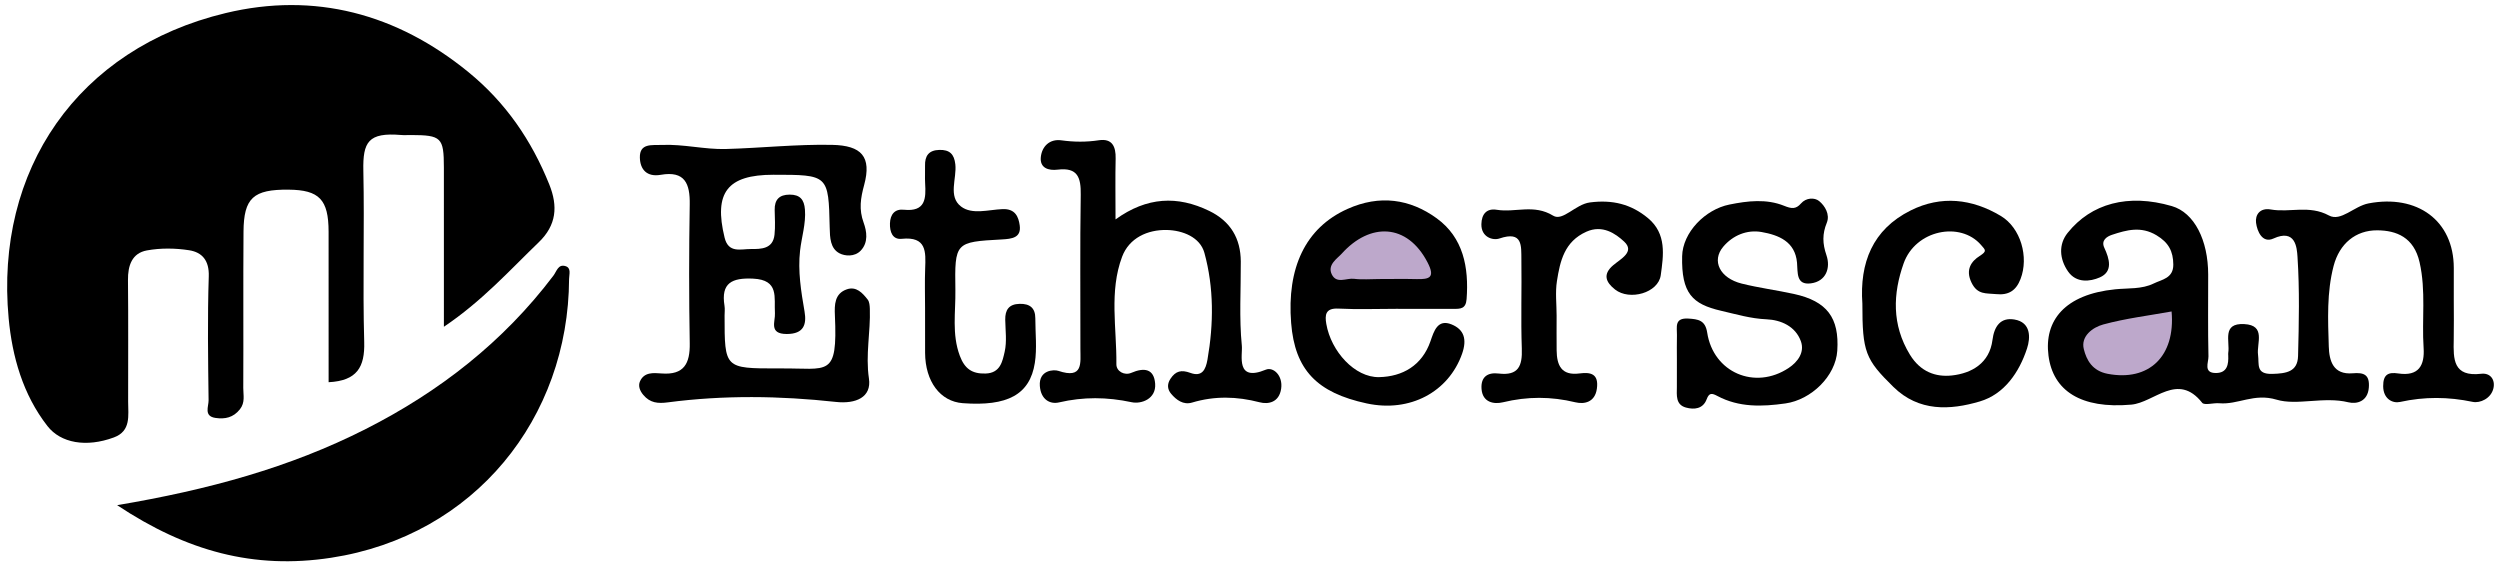 <svg width="242" height="55" viewBox="0 0 242 55" fill="none" xmlns="http://www.w3.org/2000/svg">
<path d="M42.969 31.631C42.969 26.227 42.973 21.224 42.968 16.222C42.965 13.309 42.728 13.081 39.781 13.071C39.458 13.07 39.133 13.094 38.812 13.067C35.651 12.804 35.112 13.738 35.172 16.531C35.289 22.054 35.099 27.585 35.256 33.106C35.325 35.541 34.554 36.859 31.81 36.998C31.81 32.135 31.815 27.28 31.808 22.426C31.804 19.32 30.905 18.385 27.935 18.359C24.528 18.328 23.596 19.154 23.572 22.423C23.534 27.467 23.573 32.513 23.549 37.558C23.545 38.244 23.751 38.954 23.222 39.621C22.581 40.428 21.78 40.591 20.861 40.456C19.703 40.287 20.198 39.345 20.191 38.757C20.142 34.754 20.079 30.747 20.209 26.747C20.259 25.22 19.574 24.423 18.308 24.224C16.973 24.015 15.542 23.999 14.217 24.241C12.774 24.506 12.373 25.706 12.388 27.109C12.429 31.032 12.399 34.956 12.404 38.88C12.406 40.221 12.701 41.721 11.025 42.343C8.346 43.336 5.877 42.888 4.597 41.247C2.206 38.183 1.182 34.497 0.839 30.831C-0.505 16.459 7.489 4.715 21.847 1.264C30.444 -0.802 38.406 1.32 45.335 6.973C48.955 9.926 51.454 13.586 53.171 17.858C54.022 19.973 53.869 21.797 52.153 23.449C49.312 26.187 46.669 29.142 42.969 31.631Z" fill="black"/>
<path d="M11.338 48.901C20.182 47.409 28.056 45.256 35.403 41.53C42.544 37.909 48.726 33.09 53.565 26.689C53.894 26.253 54.024 25.555 54.727 25.757C55.328 25.929 55.089 26.573 55.087 27.005C55.026 40.444 45.967 51.862 32.047 53.992C24.58 55.135 18.067 53.368 11.338 48.901Z" fill="black"/>
<path d="M237.526 29.066C237.526 30.347 237.548 31.628 237.521 32.909C237.481 34.752 237.447 36.506 240.187 36.18C241.045 36.078 241.555 36.734 241.365 37.581C241.14 38.58 240.064 39.049 239.36 38.902C236.984 38.403 234.694 38.389 232.319 38.91C231.611 39.065 230.7 38.624 230.691 37.388C230.683 36.212 231.22 36.011 232.15 36.15C234.141 36.45 234.717 35.36 234.605 33.677C234.421 30.921 234.848 28.174 234.215 25.386C233.665 22.964 231.975 22.307 230.124 22.295C228.027 22.281 226.457 23.584 225.893 25.745C225.223 28.31 225.346 30.936 225.426 33.542C225.468 34.924 225.843 36.293 227.744 36.134C228.805 36.045 229.402 36.242 229.303 37.518C229.197 38.877 228.119 39.137 227.324 38.942C224.95 38.358 222.346 39.281 220.376 38.689C218.18 38.029 216.65 39.195 214.819 39.035C214.258 38.986 213.385 39.26 213.169 38.988C210.797 35.987 208.534 38.972 206.306 39.169C201.434 39.6 198.733 37.83 198.294 34.43C197.854 31.02 199.881 28.493 204.756 28.004C206.017 27.878 207.326 28.009 208.48 27.441C209.266 27.055 210.384 26.944 210.376 25.612C210.367 24.321 209.916 23.476 208.753 22.777C207.253 21.875 205.864 22.259 204.44 22.73C203.926 22.9 203.369 23.277 203.695 23.979C204.2 25.065 204.554 26.287 203.258 26.854C202.323 27.262 200.986 27.427 200.187 26.277C199.347 25.067 199.259 23.653 200.146 22.545C202.429 19.694 205.997 18.717 210.232 19.949C212.42 20.586 213.75 23.259 213.752 26.579C213.754 29.221 213.719 31.863 213.779 34.504C213.792 35.078 213.252 36.124 214.52 36.107C215.612 36.093 215.731 35.255 215.694 34.392C215.69 34.312 215.683 34.23 215.695 34.152C215.87 33.03 215.053 31.258 217.243 31.372C219.377 31.482 218.428 33.243 218.578 34.342C218.703 35.262 218.337 36.237 219.957 36.193C221.309 36.156 222.412 35.993 222.452 34.463C222.536 31.263 222.606 28.051 222.398 24.862C222.341 23.982 222.211 22.112 220.065 23.091C218.989 23.581 218.489 22.375 218.386 21.568C218.288 20.801 218.756 20.091 219.816 20.278C221.66 20.602 223.529 19.823 225.441 20.859C226.593 21.484 227.868 19.958 229.274 19.689C233.966 18.791 237.526 21.329 237.527 25.943C237.526 26.985 237.526 28.026 237.526 29.066Z" fill="black"/>
<path d="M75.272 35.664C75.353 35.664 75.434 35.665 75.514 35.664C80.178 35.616 81.092 36.625 80.818 30.526C80.772 29.502 80.783 28.416 81.979 28.005C82.89 27.692 83.495 28.362 83.992 28.999C84.166 29.221 84.189 29.593 84.2 29.9C84.277 32.141 83.769 34.339 84.113 36.638C84.386 38.463 82.84 39.118 80.911 38.906C75.495 38.313 70.057 38.238 64.639 38.95C63.684 39.076 62.93 39.008 62.277 38.234C61.922 37.815 61.76 37.345 61.95 36.917C62.352 36.009 63.238 36.089 64.042 36.151C66.212 36.318 66.801 35.19 66.767 33.233C66.689 28.753 66.691 24.27 66.766 19.79C66.799 17.787 66.306 16.513 63.964 16.922C62.606 17.158 61.967 16.396 61.939 15.265C61.904 13.833 63.114 14.071 64.058 14.03C66.142 13.938 68.217 14.479 70.245 14.424C73.678 14.331 77.106 13.953 80.556 14.023C83.395 14.082 84.391 15.164 83.65 17.907C83.304 19.185 83.129 20.269 83.602 21.562C83.899 22.376 84.085 23.475 83.304 24.275C82.722 24.871 81.796 24.802 81.259 24.519C80.368 24.049 80.336 23.009 80.315 22.035C80.202 16.917 80.187 16.917 74.86 16.917C70.4 16.917 69.079 18.646 70.141 23.004C70.515 24.538 71.708 24.1 72.671 24.106C73.68 24.113 74.822 24.107 74.973 22.717C75.059 21.926 75.003 21.118 74.989 20.318C74.972 19.336 75.424 18.843 76.435 18.839C77.437 18.835 77.845 19.311 77.919 20.294C78.022 21.663 77.594 22.945 77.446 24.268C77.225 26.241 77.543 28.201 77.88 30.157C78.092 31.392 77.823 32.331 76.157 32.331C74.389 32.331 75.064 31.109 75.014 30.324C74.918 28.8 75.452 27.09 72.897 26.972C70.858 26.877 69.772 27.384 70.132 29.6C70.183 29.912 70.139 30.239 70.139 30.559C70.139 35.664 70.139 35.664 75.272 35.664Z" fill="black"/>
<path d="M107.983 21.239C111.025 19.047 113.985 18.927 117.054 20.416C119.112 21.416 120.096 23.072 120.109 25.311C120.124 28.035 119.942 30.775 120.21 33.472C120.299 34.366 119.577 37.011 122.526 35.786C123.259 35.482 124.204 36.361 124.015 37.63C123.818 38.962 122.769 39.157 121.932 38.941C119.717 38.367 117.579 38.314 115.389 38.969C114.546 39.222 113.865 38.715 113.361 38.114C113.027 37.715 112.939 37.22 113.297 36.673C113.807 35.895 114.363 35.78 115.226 36.095C116.363 36.511 116.715 35.778 116.884 34.805C117.487 31.339 117.513 27.855 116.587 24.479C116.168 22.951 114.47 22.297 112.959 22.263C111.085 22.221 109.301 23.035 108.619 24.853C107.356 28.217 108.104 31.776 108.066 35.253C108.058 35.956 108.854 36.372 109.505 36.092C110.772 35.548 111.714 35.699 111.819 37.146C111.927 38.612 110.488 39.136 109.541 38.934C107.152 38.425 104.88 38.403 102.502 38.955C101.658 39.151 100.758 38.694 100.657 37.367C100.54 35.812 102.015 35.753 102.446 35.898C104.89 36.72 104.58 35.116 104.583 33.749C104.593 28.783 104.537 23.816 104.615 18.851C104.64 17.205 104.338 16.181 102.383 16.422C101.5 16.532 100.639 16.272 100.751 15.206C100.861 14.158 101.617 13.43 102.735 13.583C103.962 13.752 105.143 13.763 106.369 13.577C107.66 13.381 108.021 14.186 107.994 15.341C107.951 17.181 107.983 19.024 107.983 21.239Z" fill="black"/>
<path d="M135.118 29.895C133.26 29.896 131.399 29.965 129.546 29.872C128.287 29.809 128.24 30.505 128.387 31.358C128.843 34.009 131.146 36.555 133.497 36.506C135.767 36.458 137.655 35.384 138.471 33.028C138.803 32.069 139.154 30.847 140.514 31.403C141.712 31.892 142.029 32.834 141.525 34.258C140.226 37.923 136.508 39.957 132.3 39.052C127.485 38.016 125.34 35.806 124.982 31.262C124.564 25.97 126.329 22.07 130.432 20.227C133.548 18.827 136.485 19.254 139.071 21.13C141.653 23.005 142.196 25.883 141.967 28.949C141.896 29.908 141.369 29.901 140.69 29.898C138.833 29.888 136.975 29.894 135.118 29.895Z" fill="black"/>
<path d="M162.323 34.822C162.323 34.023 162.308 33.222 162.328 32.422C162.346 31.679 162.049 30.76 163.414 30.837C164.391 30.893 165.073 30.998 165.257 32.199C165.849 36.058 169.876 37.791 173.144 35.619C174.033 35.029 174.71 34.092 174.323 33.028C173.799 31.584 172.402 30.968 170.993 30.908C169.462 30.842 168.053 30.418 166.598 30.082C163.809 29.439 162.754 28.386 162.831 24.807C162.88 22.506 165.047 20.277 167.406 19.801C169.187 19.442 170.987 19.231 172.7 19.92C173.404 20.203 173.831 20.278 174.335 19.696C174.831 19.124 175.654 19.108 176.087 19.459C176.667 19.93 177.155 20.773 176.835 21.559C176.391 22.65 176.411 23.572 176.801 24.709C177.215 25.913 176.785 27.242 175.28 27.431C173.847 27.61 174.036 26.376 173.951 25.422C173.77 23.385 172.178 22.751 170.523 22.46C169.098 22.21 167.735 22.787 166.811 23.88C165.65 25.253 166.488 26.924 168.595 27.451C170.261 27.868 171.977 28.086 173.657 28.455C176.857 29.158 178.056 30.757 177.849 33.952C177.69 36.407 175.334 38.695 172.834 39.052C170.552 39.376 168.34 39.443 166.251 38.335C165.716 38.051 165.449 37.996 165.205 38.647C164.852 39.594 163.987 39.672 163.191 39.449C162.191 39.169 162.313 38.26 162.321 37.461C162.33 36.582 162.323 35.702 162.323 34.822Z" fill="black"/>
<path d="M180.278 29.398C180.002 25.452 181.251 22.216 184.959 20.368C187.9 18.901 190.888 19.235 193.673 20.9C195.615 22.061 196.406 24.885 195.589 27.006C195.155 28.132 194.433 28.599 193.211 28.469C192.275 28.37 191.429 28.561 190.847 27.367C190.219 26.081 190.849 25.277 191.623 24.784C192.375 24.304 192.193 24.207 191.763 23.711C189.755 21.393 185.416 22.256 184.269 25.504C183.245 28.404 183.1 31.42 184.881 34.334C185.9 35.999 187.379 36.514 188.937 36.346C190.863 36.137 192.585 35.154 192.871 32.911C193.038 31.602 193.64 30.702 194.991 30.928C196.61 31.198 196.56 32.687 196.215 33.736C195.457 36.044 194.017 38.159 191.646 38.859C188.775 39.708 185.747 39.873 183.28 37.452C180.564 34.786 180.275 34.079 180.278 29.398Z" fill="black"/>
<path d="M150.68 30.557C150.68 31.676 150.669 32.796 150.683 33.915C150.7 35.351 151.134 36.383 152.896 36.149C154.001 36.002 154.773 36.196 154.578 37.623C154.397 38.956 153.345 39.147 152.502 38.943C150.134 38.368 147.847 38.37 145.481 38.942C144.618 39.15 143.506 38.967 143.412 37.64C143.33 36.481 144.006 36.027 145.066 36.157C146.995 36.392 147.37 35.415 147.311 33.748C147.21 30.872 147.313 27.991 147.27 25.113C147.251 23.817 147.422 22.313 145.146 23.086C144.503 23.305 143.377 22.958 143.398 21.707C143.415 20.702 143.927 20.148 144.888 20.307C146.677 20.601 148.483 19.73 150.345 20.878C151.277 21.451 152.498 19.778 153.901 19.596C156.086 19.313 157.893 19.758 159.527 21.116C161.349 22.632 161.026 24.719 160.761 26.639C160.523 28.356 157.747 29.129 156.342 28.029C155.426 27.311 155.133 26.547 156.159 25.674C156.889 25.055 158.281 24.374 157.218 23.387C156.377 22.605 155.116 21.733 153.561 22.43C151.43 23.384 151.016 25.277 150.712 27.204C150.539 28.296 150.68 29.437 150.68 30.557Z" fill="black"/>
<path d="M89.546 29.832C89.546 28.552 89.508 27.27 89.556 25.992C89.618 24.374 89.704 22.868 87.28 23.118C86.399 23.209 86.119 22.445 86.148 21.62C86.178 20.743 86.623 20.21 87.489 20.301C89.611 20.524 89.64 19.204 89.552 17.728C89.519 17.17 89.561 16.608 89.544 16.048C89.516 15.094 89.898 14.537 90.931 14.511C91.918 14.486 92.367 14.912 92.476 15.906C92.629 17.292 91.748 19.012 93.029 19.991C94.096 20.806 95.697 20.297 97.044 20.242C98.295 20.19 98.593 21.01 98.707 21.806C98.881 23.017 97.952 23.125 96.973 23.178C92.457 23.425 92.409 23.444 92.481 28.09C92.513 30.207 92.125 32.347 92.913 34.448C93.379 35.692 94.096 36.198 95.404 36.158C96.838 36.115 97.041 34.969 97.25 34.057C97.477 33.067 97.325 31.988 97.307 30.948C97.291 29.993 97.664 29.438 98.697 29.412C99.684 29.387 100.218 29.807 100.219 30.81C100.219 32.251 100.392 33.718 100.173 35.125C99.693 38.203 97.523 39.35 93.192 39.027C91.012 38.864 89.565 36.934 89.549 34.152C89.54 32.712 89.546 31.272 89.546 29.832Z" fill="black"/>
<path d="M210.21 30.15C210.595 34.495 208.014 36.944 204.025 36.186C202.533 35.902 201.975 34.852 201.713 33.798C201.399 32.537 202.58 31.683 203.599 31.407C205.757 30.821 208.002 30.549 210.21 30.15Z" fill="#BDA8CB"/>
<path d="M133.487 27.011C132.678 27.011 131.86 27.088 131.065 26.988C130.338 26.897 129.374 27.514 128.913 26.553C128.468 25.623 129.453 25.026 129.882 24.55C132.616 21.52 136.222 21.6 138.192 25.412C138.941 26.86 138.387 27.049 137.124 27.017C135.912 26.986 134.699 27.011 133.487 27.011Z" fill="#BDA8CB"/>
</svg>
